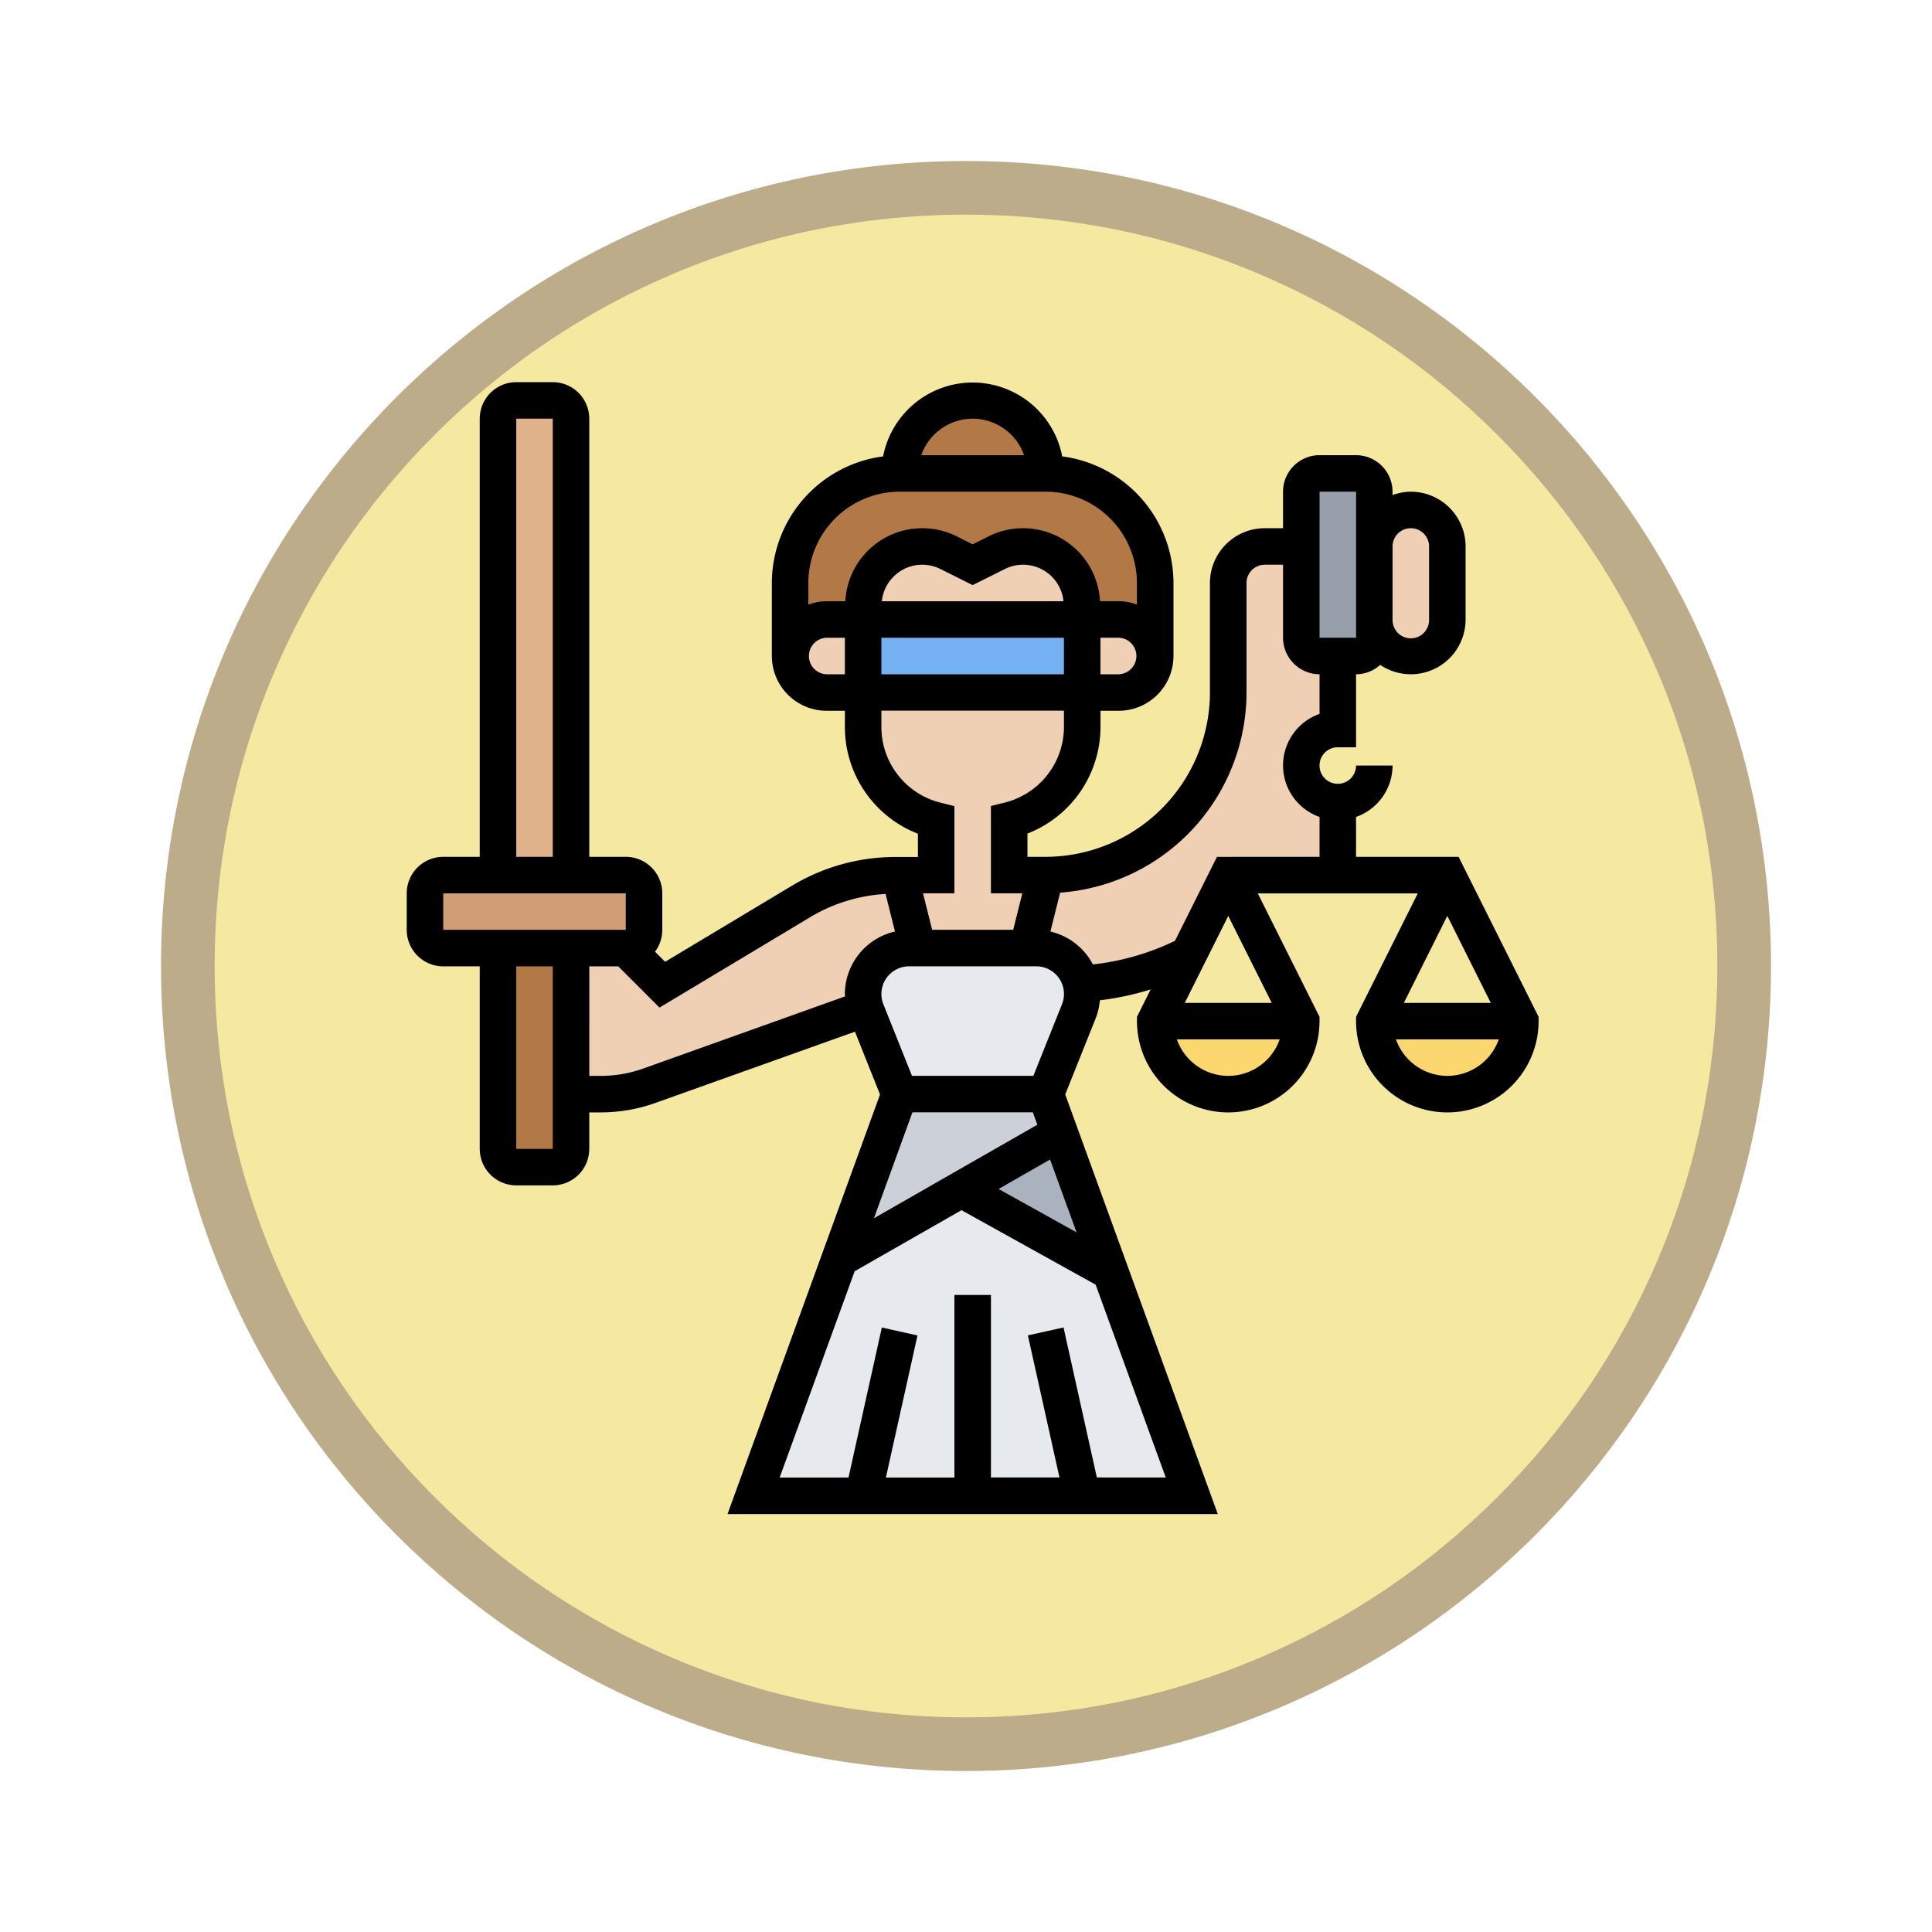 <svg xmlns="http://www.w3.org/2000/svg" xmlns:xlink="http://www.w3.org/1999/xlink" width="108" height="108" viewBox="0 0 108 108">
  <defs>
    <filter id="Trazado_978624" x="0" y="0" width="108" height="108" filterUnits="userSpaceOnUse">
      <feOffset dy="3" input="SourceAlpha"/>
      <feGaussianBlur stdDeviation="3" result="blur"/>
      <feFlood flood-opacity="0.161"/>
      <feComposite operator="in" in2="blur"/>
      <feComposite in="SourceGraphic"/>
    </filter>
  </defs>
  <g id="Grupo_1144531" data-name="Grupo 1144531" transform="translate(-187 -1853)">
    <g transform="matrix(1, 0, 0, 1, 187, 1853)" filter="url(#Trazado_978624)">
      <g id="Trazado_978624-2" data-name="Trazado 978624" transform="translate(9 6)" fill="#f5e9a1">
        <path d="M 45 88.5 C 39.127 88.5 33.43 87.35 28.068 85.082 C 22.889 82.891 18.236 79.755 14.241 75.759 C 10.245 71.764 7.109 67.111 4.918 61.932 C 2.65 56.57 1.5 50.873 1.5 45 C 1.5 39.127 2.65 33.43 4.918 28.068 C 7.109 22.889 10.245 18.236 14.241 14.241 C 18.236 10.245 22.889 7.109 28.068 4.918 C 33.43 2.65 39.127 1.5 45 1.5 C 50.873 1.5 56.57 2.65 61.932 4.918 C 67.111 7.109 71.764 10.245 75.759 14.241 C 79.755 18.236 82.891 22.889 85.082 28.068 C 87.35 33.43 88.5 39.127 88.5 45 C 88.5 50.873 87.35 56.57 85.082 61.932 C 82.891 67.111 79.755 71.764 75.759 75.759 C 71.764 79.755 67.111 82.891 61.932 85.082 C 56.57 87.35 50.873 88.5 45 88.5 Z" stroke="none"/>
        <path d="M 45 3 C 39.329 3 33.829 4.11 28.653 6.299 C 23.652 8.415 19.16 11.443 15.302 15.302 C 11.443 19.16 8.415 23.652 6.299 28.653 C 4.11 33.829 3 39.329 3 45 C 3 50.671 4.11 56.171 6.299 61.347 C 8.415 66.348 11.443 70.84 15.302 74.698 C 19.16 78.557 23.652 81.585 28.653 83.701 C 33.829 85.89 39.329 87 45 87 C 50.671 87 56.171 85.89 61.347 83.701 C 66.348 81.585 70.84 78.557 74.698 74.698 C 78.557 70.84 81.585 66.348 83.701 61.347 C 85.89 56.171 87 50.671 87 45 C 87 39.329 85.89 33.829 83.701 28.653 C 81.585 23.652 78.557 19.16 74.698 15.302 C 70.84 11.443 66.348 8.415 61.347 6.299 C 56.171 4.11 50.671 3 45 3 M 45 0 C 69.853 0 90 20.147 90 45 C 90 69.853 69.853 90 45 90 C 20.147 90 0 69.853 0 45 C 0 20.147 20.147 0 45 0 Z" stroke="none" fill="#bcac89"/>
      </g>
    </g>
    <g id="justice-court_5863922_1_" data-name="justice-court_5863922 (1)" transform="translate(209.736 1874.363)">
      <g id="Grupo_1099741" data-name="Grupo 1099741" transform="translate(1.021 1.021)">
        <g id="Grupo_1099721" data-name="Grupo 1099721" transform="translate(20.411 4.082)">
          <path id="Trazado_875036" data-name="Trazado 875036" d="M41.411,11.123v4.082a2.047,2.047,0,0,0-2.041-2.041H37.329v-.776a3.306,3.306,0,0,0-3.307-3.307,3.344,3.344,0,0,0-1.47.347l-1.347.674-1.347-.674a3.344,3.344,0,0,0-1.47-.347,3.31,3.31,0,0,0-3.307,3.307v.776H23.041A2.056,2.056,0,0,0,21,15.205V11.123A6.128,6.128,0,0,1,27.123,5h8.164A6.128,6.128,0,0,1,41.411,11.123Z" transform="translate(-21 -5)" fill="#b27946"/>
        </g>
        <g id="Grupo_1099722" data-name="Grupo 1099722" transform="translate(26.534 0)">
          <path id="Trazado_875037" data-name="Trazado 875037" d="M35.164,5.082H27a4.082,4.082,0,0,1,8.164,0Z" transform="translate(-27 -1)" fill="#b27946"/>
        </g>
        <g id="Grupo_1099723" data-name="Grupo 1099723" transform="translate(0 26.534)">
          <path id="Trazado_875038" data-name="Trazado 875038" d="M13.246,28.021v2.041a1.024,1.024,0,0,1-1.021,1.021H2.021A1.024,1.024,0,0,1,1,30.062V28.021A1.024,1.024,0,0,1,2.021,27H12.226A1.024,1.024,0,0,1,13.246,28.021Z" transform="translate(-1 -27)" fill="#cf9e76"/>
        </g>
        <g id="Grupo_1099724" data-name="Grupo 1099724" transform="translate(4.082)">
          <path id="Trazado_875039" data-name="Trazado 875039" d="M9.082,2.021V27.534H5V2.021A1.024,1.024,0,0,1,6.021,1H8.062A1.024,1.024,0,0,1,9.082,2.021Z" transform="translate(-5 -1)" fill="#dfb28b"/>
        </g>
        <g id="Grupo_1099725" data-name="Grupo 1099725" transform="translate(4.082 30.616)">
          <path id="Trazado_875040" data-name="Trazado 875040" d="M9.082,39.164v3.062a1.024,1.024,0,0,1-1.021,1.021H6.021A1.024,1.024,0,0,1,5,42.226V31H9.082Z" transform="translate(-5 -31)" fill="#b27946"/>
        </g>
        <g id="Grupo_1099726" data-name="Grupo 1099726" transform="translate(29.983 40.954)">
          <path id="Trazado_875041" data-name="Trazado 875041" d="M35.881,41.13l2.827,7.776L30.38,44.273Z" transform="translate(-30.38 -41.13)" fill="#aab2bd"/>
        </g>
        <g id="Grupo_1099727" data-name="Grupo 1099727" transform="translate(23.187 38.78)">
          <path id="Trazado_875042" data-name="Trazado 875042" d="M35.232,39l.786,2.174-5.5,3.143-6.8,3.888L27.067,39Z" transform="translate(-23.72 -39)" fill="#ccd1d9"/>
        </g>
        <g id="Grupo_1099728" data-name="Grupo 1099728" transform="translate(18.37 44.097)">
          <path id="Trazado_875043" data-name="Trazado 875043" d="M37.37,61.345H19L23.817,48.1l6.8-3.888,8.328,4.633,4.552,12.5Z" transform="translate(-19 -44.21)" fill="#e6e9ed"/>
        </g>
        <g id="Grupo_1099729" data-name="Grupo 1099729" transform="translate(24.493 30.616)">
          <path id="Trazado_875044" data-name="Trazado 875044" d="M37.185,33.01a2.565,2.565,0,0,1-.122,1.51l-1.857,4.643H27.041l-1.857-4.643a.8.8,0,0,1-.051-.143A2.386,2.386,0,0,1,25,33.572,2.574,2.574,0,0,1,27.572,31h7.1a2.544,2.544,0,0,1,1.817.755A2.514,2.514,0,0,1,37.185,33.01Z" transform="translate(-25 -31)" fill="#e6e9ed"/>
        </g>
        <g id="Grupo_1099730" data-name="Grupo 1099730" transform="translate(53.068 34.698)">
          <path id="Trazado_875045" data-name="Trazado 875045" d="M53,35h8.164A4.082,4.082,0,1,1,53,35Z" transform="translate(-53 -35)" fill="#fcd770"/>
        </g>
        <g id="Grupo_1099731" data-name="Grupo 1099731" transform="translate(40.821 34.698)">
          <path id="Trazado_875046" data-name="Trazado 875046" d="M41,35h8.164A4.082,4.082,0,1,1,41,35Z" transform="translate(-41 -35)" fill="#fcd770"/>
        </g>
        <g id="Grupo_1099732" data-name="Grupo 1099732" transform="translate(48.986 4.082)">
          <path id="Trazado_875047" data-name="Trazado 875047" d="M53.082,13.164v1.021a1.024,1.024,0,0,1-1.021,1.021H50.021A1.024,1.024,0,0,1,49,14.185V6.021A1.024,1.024,0,0,1,50.021,5h2.041a1.024,1.024,0,0,1,1.021,1.021v7.144Z" transform="translate(-49 -5)" fill="#969faa"/>
        </g>
        <g id="Grupo_1099733" data-name="Grupo 1099733" transform="translate(53.068 6.123)">
          <path id="Trazado_875048" data-name="Trazado 875048" d="M57.082,9.041v4.082a2.047,2.047,0,0,1-2.041,2.041A2.056,2.056,0,0,1,53,13.123V9.041A2.047,2.047,0,0,1,55.041,7a2.056,2.056,0,0,1,2.041,2.041Z" transform="translate(-53 -7)" fill="#f0d0b4"/>
        </g>
        <g id="Grupo_1099734" data-name="Grupo 1099734" transform="translate(33.678 8.164)">
          <path id="Trazado_875049" data-name="Trazado 875049" d="M51.349,23.287V27.37H45.226L43,31.819a15.05,15.05,0,0,1-6,1.643,2.514,2.514,0,0,0-.694-1.255,2.544,2.544,0,0,0-1.817-.755H34l1.021-4.082A10.209,10.209,0,0,0,45.226,17.164V11.041A2.047,2.047,0,0,1,47.267,9h2.041v5.1a1.024,1.024,0,0,0,1.021,1.021h1.021v4.082a2.041,2.041,0,0,0,0,4.082Z" transform="translate(-34 -9)" fill="#f0d0b4"/>
        </g>
        <g id="Grupo_1099735" data-name="Grupo 1099735" transform="translate(8.164 26.534)">
          <path id="Trazado_875050" data-name="Trazado 875050" d="M27.37,27l1.021,4.082H27.9a2.574,2.574,0,0,0-2.572,2.572,2.386,2.386,0,0,0,.133.806L13.388,38.767a8.1,8.1,0,0,1-2.745.48H9V31.082h3.062L14.1,33.123l7.776-4.664A10.178,10.178,0,0,1,27.135,27Z" transform="translate(-9 -27)" fill="#f0d0b4"/>
        </g>
        <g id="Grupo_1099736" data-name="Grupo 1099736" transform="translate(36.739 12.246)">
          <path id="Trazado_875051" data-name="Trazado 875051" d="M39.041,13a2.047,2.047,0,0,1,2.041,2.041,2.056,2.056,0,0,1-2.041,2.041H37V13Z" transform="translate(-37 -13)" fill="#f0d0b4"/>
        </g>
        <g id="Grupo_1099737" data-name="Grupo 1099737" transform="translate(24.493 16.329)">
          <path id="Trazado_875052" data-name="Trazado 875052" d="M37.246,17v1.919a5.386,5.386,0,0,1-4.082,5.225v3.062h2.041l-1.021,4.082H28.062l-1.021-4.082h2.041V24.144A5.391,5.391,0,0,1,25,18.919V17Z" transform="translate(-25 -17)" fill="#f0d0b4"/>
        </g>
        <g id="Grupo_1099738" data-name="Grupo 1099738" transform="translate(20.411 12.246)">
          <path id="Trazado_875053" data-name="Trazado 875053" d="M25.082,13v4.082H23.041A2.047,2.047,0,0,1,21,15.041,2.056,2.056,0,0,1,23.041,13Z" transform="translate(-21 -13)" fill="#f0d0b4"/>
        </g>
        <g id="Grupo_1099739" data-name="Grupo 1099739" transform="translate(24.493 8.164)">
          <path id="Trazado_875054" data-name="Trazado 875054" d="M31.123,10.021l1.347-.674A3.344,3.344,0,0,1,33.94,9a3.306,3.306,0,0,1,3.307,3.307v.776H25v-.776A3.31,3.31,0,0,1,28.307,9a3.344,3.344,0,0,1,1.47.347Z" transform="translate(-25 -9)" fill="#f0d0b4"/>
        </g>
        <g id="Grupo_1099740" data-name="Grupo 1099740" transform="translate(24.493 12.246)">
          <path id="Trazado_875055" data-name="Trazado 875055" d="M25,13H37.246v4.082H25Z" transform="translate(-25 -13)" fill="#75b1f2"/>
        </g>
      </g>
      <path id="Trazado_875056" data-name="Trazado 875056" d="M58.8,26.534H53.068V24.305a3.057,3.057,0,0,0,2.041-2.874H53.068a1.021,1.021,0,1,1-1.021-1.021h1.021V16.329a2.024,2.024,0,0,0,1.351-.524,3.06,3.06,0,0,0,4.772-2.538V9.185a3.065,3.065,0,0,0-3.062-3.062,3.027,3.027,0,0,0-1.021.188V6.123a2.043,2.043,0,0,0-2.041-2.041H51.027a2.043,2.043,0,0,0-2.041,2.041V8.164H47.965A3.065,3.065,0,0,0,44.9,11.226v6.123a9.2,9.2,0,0,1-9.185,9.185H34.7v-1.3a6.4,6.4,0,0,0,4.082-5.973V18.37H39.8a3.065,3.065,0,0,0,3.062-3.062V11.226a7.151,7.151,0,0,0-6.219-7.077,5.1,5.1,0,0,0-10.013,0,7.151,7.151,0,0,0-6.219,7.077v4.082a3.065,3.065,0,0,0,3.062,3.062h1.021v.9a6.4,6.4,0,0,0,4.082,5.973v1.3H27.32a11.222,11.222,0,0,0-5.775,1.6l-7.1,4.259-.565-.565a2.032,2.032,0,0,0,.406-1.211V28.575a2.043,2.043,0,0,0-2.041-2.041H10.205V2.041A2.043,2.043,0,0,0,8.164,0H6.123A2.043,2.043,0,0,0,4.082,2.041V26.534H2.041A2.043,2.043,0,0,0,0,28.575v2.041a2.043,2.043,0,0,0,2.041,2.041H4.082V42.862A2.043,2.043,0,0,0,6.123,44.9H8.164a2.043,2.043,0,0,0,2.041-2.041V40.821h.627a9.169,9.169,0,0,0,3.088-.535L25.057,36.31l1.4,3.51L17.933,63.273H45.339L36.811,39.818l1.713-4.284a3.529,3.529,0,0,0,.222-.979,16.116,16.116,0,0,0,2.84-.608l-.765,1.531v.241a5.1,5.1,0,0,0,10.205,0v-.241l-3.451-6.9h8.944l-3.451,6.9v.241a5.1,5.1,0,1,0,10.205,0v-.241ZM56.129,8.164A1.022,1.022,0,0,1,57.15,9.185v4.082a1.021,1.021,0,1,1-2.041,0V9.185A1.022,1.022,0,0,1,56.129,8.164Zm-5.1-2.041h2.041v7.144s0,.006,0,.008v1.012H51.027Zm-14.4,28.655-1.6,4H28.245l-1.6-4a1.549,1.549,0,0,1,1.437-2.123h7.112a1.547,1.547,0,0,1,1.436,2.121ZM39.8,16.329H38.78V14.287H39.8a1.021,1.021,0,0,1,0,2.041Zm-3.062-2.041v2.041H26.534V14.287ZM26.558,12.246a2.277,2.277,0,0,1,2.257-2.041,2.3,2.3,0,0,1,1.021.241l1.8.9,1.8-.9a2.272,2.272,0,0,1,3.278,1.8ZM31.637,2.041A3.057,3.057,0,0,1,34.51,4.082H28.764a3.055,3.055,0,0,1,2.873-2.041ZM27.554,6.123h8.164a5.108,5.108,0,0,1,5.1,5.1v1.208a3.027,3.027,0,0,0-1.021-.188H38.756A4.309,4.309,0,0,0,32.523,8.62l-.887.444L30.75,8.62a4.309,4.309,0,0,0-6.232,3.626H23.472a3.027,3.027,0,0,0-1.021.188V11.226A5.108,5.108,0,0,1,27.554,6.123ZM23.472,16.329a1.021,1.021,0,0,1,0-2.041h1.021v2.041Zm3.062,2.936v-.9H36.739v.9A4.363,4.363,0,0,1,33.431,23.5l-.774.193v4.879h1.755l-.51,2.041H29.371l-.51-2.041h1.755V23.7l-.774-.193A4.363,4.363,0,0,1,26.534,19.265ZM6.123,2.041H8.164V26.534H6.123ZM2.041,28.575H12.246v2.041H2.041ZM6.123,42.862V32.657H8.164V42.862ZM24.493,34.2c0,.046.011.09.013.136L13.234,38.365a7.132,7.132,0,0,1-2.4.415h-.627V32.657h1.619l2.305,2.305,8.465-5.079a9.165,9.165,0,0,1,4.173-1.272l.525,2.1A3.592,3.592,0,0,0,24.493,34.2Zm3.776,6.617H35l.252.693L26.12,46.736Zm7.695,2.639,1.48,4.069-4.361-2.423Zm2.615,17.772-1.863-8.386-1.993.443,1.766,7.943h-3.83V51.027H30.616V61.232h-3.83l1.766-7.943-1.993-.443-1.863,8.386H20.848L25.04,49.7l5.972-3.413,7.5,4.165,3.918,10.777ZM45.924,38.78a3.056,3.056,0,0,1-2.873-2.041H48.8A3.056,3.056,0,0,1,45.924,38.78ZM48.355,34.7H43.493l2.431-4.862Zm-3.062-8.164-2.347,4.694a14.127,14.127,0,0,1-4.589,1.32,3.583,3.583,0,0,0-2.375-1.838l.544-2.176A11.232,11.232,0,0,0,46.945,17.349V11.226a1.022,1.022,0,0,1,1.021-1.021h1.021v4.082a2.043,2.043,0,0,0,2.041,2.041v2.216a3.053,3.053,0,0,0,0,5.761v2.229Zm12.877,3.3L60.6,34.7H55.74Zm0,8.944A3.056,3.056,0,0,1,55.3,36.739h5.746a3.056,3.056,0,0,1-2.873,2.041Z"/>
    </g>
  </g>
</svg>
